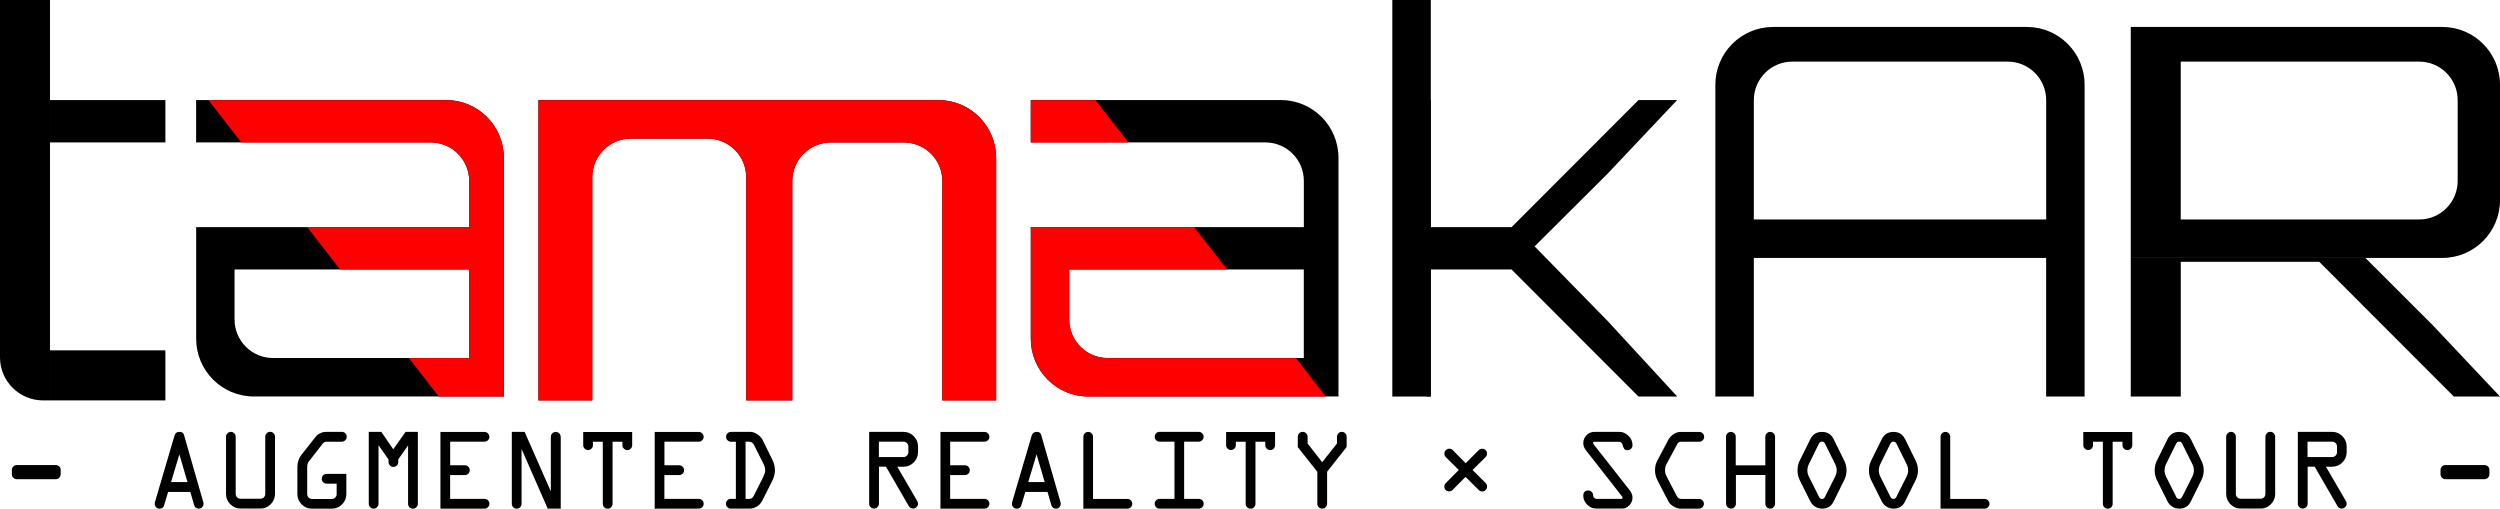 <?xml version="1.0" encoding="UTF-8"?>
<svg id="_レイヤー_2" data-name="レイヤー 2" xmlns="http://www.w3.org/2000/svg" viewBox="0 0 595.28 121.11">
  <defs>
    <style>
      .cls-1 {
        fill: red;
      }
    </style>
  </defs>
  <g id="_レイヤー_1-2" data-name="レイヤー 1">
    <g id="name">
      <path d="m482.63,6.42h-60.44c-7.58,0-13.74,6.16-13.74,13.75v74.25h9.16v-33h69.6v33h9.16V20.17c0-7.59-6.15-13.75-13.74-13.75Zm4.58,45.84h-69.6v-28.42c0-5.06,4.1-9.17,9.16-9.17h51.29c5.06,0,9.16,4.11,9.16,9.17v28.42Z"/>
      <path d="m581.54,6.42h-74.18v55h74.18c7.58,0,13.74-6.16,13.74-13.75v-27.5c0-7.59-6.15-13.75-13.74-13.75Zm3.66,36.67c0,5.06-4.1,9.17-9.16,9.17h-56.78V14.67h56.78c5.06,0,9.16,4.11,9.16,9.17v19.25Z"/>
      <polygon points="595.28 94.42 584.29 94.42 552.24 62.34 519.27 62.34 519.27 94.42 507.36 94.42 507.36 61.42 563.23 61.42 579.25 77.42 595.28 94.42"/>
      <polygon points="399.37 94.42 390.14 94.42 359.92 64.17 340.68 64.17 340.68 94.42 339.77 94.42 339.77 23.83 340.68 23.83 340.68 54.09 359.92 54.09 390.14 23.83 399.34 23.83 382.81 41.33 365.41 58.67 382.81 76.44 399.37 94.42"/>
      <path d="m304.97,23.83h-59.53v10.08h55.86c5.06,0,9.16,4.11,9.16,9.17v11h-65.02v26.58c0,7.59,6.15,13.75,13.74,13.75h59.53v-56.84c0-7.59-6.15-13.75-13.74-13.75Zm5.49,61.42h-46.71c-5.06,0-9.16-4.11-9.16-9.17v-11.92h55.86v21.08Z"/>
      <path d="m106.23,23.83h-59.53v10.08h55.86c5.06,0,9.16,4.11,9.16,9.17v11H46.71v26.58c0,7.59,6.15,13.75,13.74,13.75h59.53v-56.84c0-7.59-6.15-13.75-13.74-13.75Zm5.49,61.42h-46.71c-5.06,0-9.16-4.11-9.16-9.17v-11.92h55.86v21.08Z"/>
      <path d="m237.2,37.59v57.75h-12.82v-52.25c0-5.06-4.1-9.17-9.16-9.17h-17.4c-5.06,0-9.16,4.11-9.16,9.17v52.25h-10.99v-53.17c0-5.06-4.1-9.17-9.16-9.17h-18.32c-5.06,0-9.16,4.11-9.16,9.17v53.17h-12.82V23.83h95.24c7.58,0,13.74,6.16,13.74,13.75Z"/>
      <path d="m0,0h11.91v95.34h-1.67C4.59,95.34,0,90.75,0,85.1V0H0Z"/>
      <rect x="11.91" y="83.42" width="27.47" height="11.92"/>
      <rect x="11.91" y="23.83" width="27.47" height="10.08"/>
      <rect x="331.53" width="9.16" height="94.42"/>
    </g>
  </g>
  <g id="_レイヤー_2-2" data-name="レイヤー 2">
    <g id="name-2" data-name="name">
      <path class="cls-1" d="m260.85,23.84h-15.41v10.08h23.25l-7.84-10.08Zm47.72,61.42h-44.81c-5.06,0-9.16-4.11-9.16-9.17v-11.92h37.59l-7.83-10.08h-38.91v26.58c0,7.59,6.15,13.75,13.73,13.75h56.52l-7.12-9.17Z"/>
      <path class="cls-1" d="m106.23,23.84h-56.59l7.83,10.08h45.1c5.06,0,9.16,4.11,9.16,9.17v11h-38.58l7.83,10.08h30.75v21.08h-14.37l7.12,9.17h15.49v-56.83c0-7.59-6.15-13.75-13.74-13.75Z"/>
      <path class="cls-1" d="m237.19,37.59v57.75h-12.82v-52.25c0-5.06-4.1-9.17-9.16-9.17h-17.4c-5.05,0-9.16,4.11-9.16,9.17v52.25h-10.98v-53.16c0-5.06-4.11-9.17-9.16-9.17h-18.32c-5.06,0-9.16,4.11-9.16,9.17v53.16h-12.83V23.84h95.25c7.58,0,13.73,6.16,13.73,13.75Z"/>
    </g>
  </g>
  <g id="_レイヤー_4" data-name="レイヤー 4">
    <g>
      <path d="m14.45,111.9v1.02c0,.32-.11.6-.34.83s-.5.35-.82.35H3.98c-.32,0-.59-.12-.82-.35s-.34-.51-.34-.83v-1.02c0-.32.11-.59.34-.82.22-.22.5-.34.82-.34h9.32c.29,0,.56.11.8.32.24.22.36.49.36.83Z"/>
      <path d="m36.91,119.5l4.65-15.81c.19-.57.57-.86,1.17-.86s.94.24,1.08.73l4.61,16.05c.04.12.05.23.05.34,0,.32-.11.59-.33.82-.22.22-.47.34-.76.34-.6,0-.99-.28-1.15-.84l-.91-3.13h-5.29l-1.01,3.36c-.03.15-.14.29-.35.42s-.42.2-.66.2c-.34,0-.62-.11-.84-.34-.22-.23-.33-.51-.33-.84,0-.14.02-.28.07-.43Zm5.8-11.32l-1.98,6.61h3.91l-1.93-6.61Z"/>
      <path d="m53.82,117.64v-13.63c0-.32.11-.6.34-.83.23-.23.5-.35.81-.35s.58.12.81.34c.23.23.34.5.34.81v13.65c0,.3.11.57.34.79.23.23.5.34.81.34h4.73c.32,0,.59-.11.82-.33.22-.22.34-.49.34-.8v-13.63c0-.33.11-.61.34-.84.22-.23.5-.34.82-.34s.59.12.82.34c.22.23.34.51.34.84v13.6c0,.95-.34,1.77-1.02,2.46s-1.5,1.03-2.44,1.03h-4.73c-.95,0-1.77-.34-2.45-1.02-.68-.68-1.02-1.49-1.02-2.45Z"/>
      <path d="m77.56,102.83h3.84c.32,0,.59.11.82.34s.34.5.34.82c0,.34-.12.62-.37.85s-.51.34-.79.34h-3.66c-.36,0-.67.16-.94.5l-3.24,4.17c-.27.33-.41.79-.41,1.38v6.4c0,.33.11.61.34.84.22.23.5.34.82.34h4.7c.31,0,.58-.12.81-.34.23-.23.34-.5.34-.81v-2.5h-2.39c-.33,0-.6-.11-.83-.34-.22-.22-.33-.5-.33-.82s.11-.59.33-.82c.22-.22.5-.34.83-.34h4.7v4.81c0,.95-.34,1.77-1.02,2.45-.68.68-1.49,1.02-2.45,1.02h-4.7c-.96,0-1.79-.34-2.47-1.02-.68-.68-1.02-1.49-1.02-2.45v-6.39c0-1.15.31-2.11.92-2.9l3.41-4.33c.25-.33.59-.61,1.04-.84.44-.23.91-.34,1.38-.34Z"/>
      <path d="m92.52,110.01v-.59l-2.39-3.41v13.94c0,.32-.11.59-.34.82-.23.22-.5.34-.82.34s-.59-.11-.82-.34c-.23-.23-.34-.5-.34-.81v-17.12h2.99l2.84,4.14,2.93-4.14h2.93v17.12c0,.32-.12.59-.35.82s-.51.34-.83.34-.58-.11-.81-.34c-.23-.23-.34-.5-.34-.81v-13.89l-2.34,3.3v.65c0,.31-.11.58-.34.81-.23.23-.5.34-.81.34s-.59-.11-.82-.34-.34-.5-.34-.81Z"/>
      <path d="m115.36,105.17h-8.17v5.62h3.52c.31,0,.58.11.81.34.23.23.34.5.34.81,0,.33-.11.61-.34.84-.22.23-.5.34-.82.34h-3.52v5.67h8.2c.31,0,.58.11.81.34.23.23.34.5.34.82s-.12.59-.35.82c-.23.22-.51.34-.83.34h-10.48v-18.27h10.48c.32,0,.6.12.83.35.23.23.35.51.35.83s-.12.58-.35.81c-.23.23-.51.34-.83.34Z"/>
      <path d="m133.52,104.02v17.09h-3.1l-6.23-14.19v13.04c0,.32-.11.59-.34.82s-.5.34-.82.34-.59-.11-.82-.34-.34-.5-.34-.82v-17.12h3.05l6.24,14.16v-12.98c0-.32.12-.6.35-.83.23-.23.51-.35.83-.35s.59.12.82.34c.22.23.34.51.34.84Z"/>
      <path d="m138.87,105.98v-3.12h11.66v3.15c0,.32-.11.59-.34.82s-.5.34-.81.34-.6-.12-.83-.34c-.23-.23-.35-.5-.35-.81v-.84h-2.34v14.78c0,.32-.11.59-.34.82-.23.22-.5.34-.81.34-.33,0-.61-.11-.84-.34s-.34-.5-.34-.82v-14.78h-2.34v.81c0,.32-.11.59-.34.82-.22.23-.5.34-.82.34s-.59-.11-.82-.34c-.22-.22-.34-.5-.34-.82Z"/>
      <path d="m166.38,105.17h-8.17v5.62h3.52c.31,0,.58.11.81.34.23.23.34.5.34.81,0,.33-.11.61-.34.84-.22.23-.5.34-.82.34h-3.52v5.67h8.2c.31,0,.58.11.81.34.23.23.34.5.34.82s-.12.59-.35.82c-.23.22-.51.34-.83.34h-10.48v-18.27h10.48c.32,0,.6.12.83.35.23.23.35.51.35.83s-.12.58-.35.81c-.23.23-.51.34-.83.34Z"/>
      <path d="m174.04,102.83h4.57c.6,0,1.18.2,1.74.58.56.38.98.83,1.24,1.36l2.28,4.62c.43.83.65,1.71.65,2.61,0,.84-.23,1.71-.69,2.6l-2.3,4.57c-.29.59-.71,1.06-1.27,1.41-.55.35-1.16.53-1.84.53h-4.41c-.32,0-.59-.11-.82-.34-.23-.23-.34-.5-.34-.81s.11-.6.34-.83c.22-.23.5-.35.82-.35h1.21v-13.6h-1.18c-.32,0-.59-.12-.82-.35-.22-.23-.34-.51-.34-.83s.11-.58.34-.81c.22-.23.5-.34.82-.34Zm3.49,2.34v13.63h.81c.51,0,.9-.25,1.15-.76l2.28-4.54c.28-.6.43-1.09.43-1.5,0-.5-.12-.98-.34-1.43l-2.36-4.7c-.25-.47-.65-.7-1.21-.7h-.76Z"/>
      <path d="m206.96,119.95v-17.12h8.17c.94,0,1.76.34,2.44,1.03.68.69,1.02,1.51,1.02,2.46v1.32c0,.96-.34,1.79-1.02,2.47-.68.68-1.49,1.02-2.45,1.02h-1.47l4.72,8.11c.15.24.22.48.22.71,0,.31-.12.58-.36.8-.24.22-.51.34-.81.34-.46,0-.81-.2-1.05-.62l-5.41-9.35h-1.67v8.81c0,.32-.12.59-.35.82s-.51.34-.83.34-.59-.11-.82-.34c-.23-.22-.34-.5-.34-.82Zm2.31-11.12h5.86c.32,0,.59-.11.82-.34.22-.22.34-.5.34-.82v-1.35c0-.32-.11-.59-.34-.82-.23-.22-.5-.34-.82-.34h-5.86v3.66Z"/>
      <path d="m234.42,105.17h-8.17v5.62h3.52c.31,0,.58.11.81.34.23.23.34.5.34.81,0,.33-.11.61-.34.84-.22.23-.5.34-.82.34h-3.52v5.67h8.2c.31,0,.58.11.81.34.23.23.34.5.34.82s-.12.59-.35.82c-.23.22-.51.34-.83.34h-10.48v-18.27h10.48c.32,0,.6.12.83.35.23.23.35.51.35.83s-.12.58-.35.81c-.23.23-.51.34-.83.34Z"/>
      <path d="m241.02,119.5l4.65-15.81c.19-.57.57-.86,1.17-.86s.94.24,1.08.73l4.61,16.05c.04.12.05.23.05.34,0,.32-.11.59-.33.82-.22.22-.47.34-.76.34-.6,0-.99-.28-1.15-.84l-.91-3.13h-5.29l-1.01,3.36c-.03.15-.14.29-.35.42s-.42.2-.66.2c-.34,0-.62-.11-.84-.34-.22-.23-.33-.51-.33-.84,0-.14.02-.28.07-.43Zm5.8-11.32l-1.98,6.61h3.91l-1.93-6.61Z"/>
      <path d="m257.96,121.11v-17.12c0-.31.11-.58.34-.81.23-.23.5-.34.81-.34s.58.12.81.34c.23.23.34.5.34.81v14.81h8.17c.32,0,.6.11.83.34.23.23.35.5.35.82s-.12.59-.35.82c-.23.22-.51.34-.83.34h-10.48Z"/>
      <path d="m276.1,102.83h9.35c.3,0,.57.12.8.34.23.23.35.5.35.81s-.11.6-.34.83c-.23.23-.5.35-.81.35h-3.49v13.63h3.49c.32,0,.59.11.82.34.22.23.34.5.34.82s-.11.59-.34.82-.5.34-.81.34h-9.35c-.32,0-.59-.11-.82-.34s-.34-.5-.34-.82.11-.59.34-.82c.22-.22.5-.34.82-.34h3.55v-13.63h-3.55c-.32,0-.59-.11-.82-.34s-.34-.5-.34-.81c0-.33.11-.61.34-.84.22-.23.5-.34.82-.34Z"/>
      <path d="m291.95,105.98v-3.12h11.66v3.15c0,.32-.12.59-.34.82s-.5.34-.81.34-.6-.12-.83-.34c-.23-.23-.35-.5-.35-.81v-.84h-2.34v14.78c0,.32-.11.59-.34.82s-.5.34-.81.34c-.33,0-.61-.11-.84-.34s-.34-.5-.34-.82v-14.78h-2.34v.81c0,.32-.11.59-.34.82-.22.23-.5.34-.82.34s-.59-.11-.82-.34c-.22-.22-.34-.5-.34-.82Z"/>
      <path d="m316,112.34v7.61c0,.32-.12.59-.34.82-.23.22-.5.34-.81.34-.33,0-.61-.11-.84-.34-.23-.22-.34-.5-.34-.82v-7.61l-4.65-5.88v-2.45c0-.33.11-.61.34-.84.22-.23.5-.34.82-.34s.6.12.83.35c.23.24.35.51.35.84v1.59l3.47,4.45,3.52-4.45v-1.6c0-.32.12-.6.34-.83.23-.23.5-.35.81-.35s.57.11.8.32c.23.22.35.5.35.86v2.42l-4.65,5.9Z"/>
      <path d="m350.63,111.9l3.11,3.11c.24.22.36.5.36.83,0,.31-.12.59-.35.83-.23.24-.51.36-.82.36s-.6-.12-.83-.36l-3.14-3.12-3.09,3.12c-.23.22-.5.33-.82.33s-.6-.11-.82-.34c-.22-.23-.32-.5-.32-.81s.11-.58.33-.8l3.11-3.14-3.11-3.09c-.21-.22-.32-.48-.32-.78,0-.33.12-.61.35-.85.23-.23.51-.35.83-.35s.59.11.8.32l3.09,3.14,3.11-3.11c.23-.23.51-.34.84-.34s.59.11.81.34c.22.23.33.49.33.8,0,.33-.11.61-.34.84l-3.11,3.09Z"/>
      <path d="m379.63,102.83h6.02c.73,0,1.43.31,2.09.93.66.62.98,1.37.98,2.25,0,.33-.12.61-.35.84-.23.23-.49.34-.78.34-.39,0-.66-.09-.81-.27-.15-.18-.29-.51-.42-1-.13-.49-.43-.73-.89-.73h-5.72c-.28,0-.41.09-.41.27,0,.11.05.24.17.39l8.59,10.95c.41.53.62,1.1.62,1.7,0,.69-.25,1.29-.75,1.81-.5.52-1.06.78-1.67.78h-6.23c-.82,0-1.54-.31-2.15-.94-.61-.63-.92-1.32-.92-2.07,0-.86.4-1.29,1.21-1.29.31,0,.58.11.8.34s.33.49.33.79c0,.25.08.45.25.62.17.17.38.25.64.25h5.75c.25,0,.37-.1.37-.29,0-.09-.05-.21-.17-.36l-8.57-10.95c-.41-.52-.61-1.09-.61-1.7,0-.71.26-1.34.77-1.86s1.13-.79,1.86-.79Z"/>
      <path d="m400.37,118.8h4.17c.32,0,.6.11.83.34.23.23.35.5.35.82s-.12.59-.35.82c-.23.22-.51.34-.83.34h-4.32c-.55,0-1.12-.17-1.71-.52-.59-.35-1-.74-1.22-1.17l-2.67-5.16c-.36-.74-.54-1.5-.54-2.28,0-.86.17-1.61.51-2.24l2.7-5.1c.26-.48.66-.9,1.2-1.26.54-.36,1.06-.54,1.57-.54h4.56c.32,0,.59.12.82.34.22.23.34.5.34.81s-.11.6-.34.83c-.22.23-.5.35-.82.35h-4.4c-.37,0-.67.22-.89.65l-2.56,4.78c-.2.38-.3.82-.3,1.33,0,.54.11,1.02.33,1.43l2.45,4.7c.23.49.6.73,1.13.73Z"/>
      <path d="m410.99,119.95v-15.96c0-.31.11-.58.34-.81.22-.23.5-.34.82-.34s.58.12.81.34c.23.23.34.5.34.81v6.81h7.04v-6.81c0-.31.11-.58.34-.81.22-.23.5-.34.82-.34s.59.12.82.34c.22.23.34.51.34.84v15.94c0,.31-.12.58-.35.81-.23.23-.5.34-.8.34-.33,0-.61-.11-.83-.34s-.33-.5-.33-.82v-6.85h-7.01v6.85c0,.31-.12.58-.35.81s-.51.34-.83.34-.58-.11-.81-.34c-.23-.22-.34-.5-.34-.82Z"/>
      <path d="m436.6,104.53l2.54,5.18c.36.71.54,1.47.54,2.3s-.18,1.57-.54,2.28l-2.54,5.13c-.54,1.13-1.46,1.69-2.75,1.69-.61,0-1.17-.16-1.66-.48-.49-.32-.86-.72-1.11-1.21l-2.56-5.13c-.34-.67-.51-1.43-.51-2.28s.17-1.62.51-2.3l2.56-5.18c.58-1.13,1.5-1.69,2.76-1.69s2.2.56,2.75,1.69Zm-3.52,1.16l-2.39,4.87c-.22.49-.33.96-.33,1.43,0,.5.11.99.33,1.44l2.46,4.92c.13.3.36.45.7.45.29,0,.52-.15.67-.45l2.48-4.92c.23-.49.34-.97.34-1.44,0-.5-.12-.98-.34-1.43l-2.42-4.87c-.16-.36-.4-.54-.73-.54s-.59.18-.77.54Z"/>
      <path d="m453.61,104.53l2.54,5.18c.36.71.54,1.47.54,2.3s-.18,1.57-.54,2.28l-2.54,5.13c-.54,1.13-1.46,1.69-2.75,1.69-.61,0-1.17-.16-1.66-.48-.49-.32-.86-.72-1.11-1.21l-2.56-5.13c-.34-.67-.51-1.43-.51-2.28s.17-1.62.51-2.3l2.56-5.18c.58-1.13,1.5-1.69,2.76-1.69s2.2.56,2.75,1.69Zm-3.52,1.16l-2.39,4.87c-.22.49-.33.96-.33,1.43,0,.5.11.99.33,1.44l2.46,4.92c.13.3.36.45.7.45.29,0,.52-.15.67-.45l2.48-4.92c.23-.49.34-.97.34-1.44,0-.5-.12-.98-.34-1.43l-2.42-4.87c-.16-.36-.4-.54-.73-.54s-.59.18-.77.54Z"/>
      <path d="m462.07,121.11v-17.12c0-.31.11-.58.34-.81s.5-.34.81-.34.58.12.81.34c.23.23.34.5.34.81v14.81h8.17c.32,0,.6.11.83.34.23.23.35.5.35.82s-.12.59-.35.82c-.23.22-.51.34-.83.34h-10.48Z"/>
      <path d="m496.06,105.98v-3.12h11.66v3.15c0,.32-.12.59-.34.82-.23.22-.5.34-.81.34s-.6-.12-.83-.34c-.23-.23-.35-.5-.35-.81v-.84h-2.34v14.78c0,.32-.11.59-.34.82-.23.22-.5.34-.81.34-.33,0-.61-.11-.84-.34-.23-.22-.34-.5-.34-.82v-14.78h-2.34v.81c0,.32-.11.59-.34.82-.22.23-.5.34-.82.34s-.59-.11-.82-.34c-.22-.22-.34-.5-.34-.82Z"/>
      <path d="m521.65,104.53l2.54,5.18c.36.71.54,1.47.54,2.3s-.18,1.57-.54,2.28l-2.54,5.13c-.54,1.13-1.46,1.69-2.75,1.69-.61,0-1.17-.16-1.66-.48-.49-.32-.86-.72-1.11-1.21l-2.56-5.13c-.34-.67-.51-1.43-.51-2.28s.17-1.62.51-2.3l2.56-5.18c.58-1.13,1.5-1.69,2.76-1.69s2.2.56,2.75,1.69Zm-3.52,1.16l-2.39,4.87c-.22.49-.33.96-.33,1.43,0,.5.11.99.33,1.44l2.46,4.92c.13.3.36.45.7.45.29,0,.52-.15.67-.45l2.48-4.92c.23-.49.34-.97.34-1.44,0-.5-.12-.98-.34-1.43l-2.42-4.87c-.16-.36-.4-.54-.73-.54s-.59.18-.77.54Z"/>
      <path d="m530.08,117.64v-13.63c0-.32.12-.6.34-.83.23-.23.5-.35.81-.35s.58.12.81.34c.23.23.34.5.34.81v13.65c0,.3.11.57.34.79.23.23.5.34.81.34h4.73c.32,0,.59-.11.82-.33.22-.22.34-.49.34-.8v-13.63c0-.33.11-.61.34-.84.22-.23.5-.34.82-.34s.59.12.82.34c.22.23.34.51.34.84v13.6c0,.95-.34,1.77-1.02,2.46-.68.69-1.5,1.03-2.44,1.03h-4.73c-.95,0-1.77-.34-2.45-1.02-.68-.68-1.02-1.49-1.02-2.45Z"/>
      <path d="m547.14,119.95v-17.12h8.17c.94,0,1.76.34,2.44,1.03.68.69,1.02,1.51,1.02,2.46v1.32c0,.96-.34,1.79-1.02,2.47-.68.68-1.49,1.02-2.45,1.02h-1.47l4.72,8.11c.15.24.22.48.22.71,0,.31-.12.58-.36.8-.24.22-.51.34-.81.34-.46,0-.81-.2-1.04-.62l-5.41-9.35h-1.67v8.81c0,.32-.12.59-.35.82-.23.22-.51.34-.83.34s-.59-.11-.82-.34-.34-.5-.34-.82Zm2.31-11.12h5.86c.32,0,.59-.11.82-.34s.34-.5.34-.82v-1.35c0-.32-.11-.59-.34-.82s-.5-.34-.82-.34h-5.86v3.66Z"/>
      <path d="m592.76,111.9v1.02c0,.32-.11.6-.34.83-.23.23-.5.35-.82.35h-9.32c-.32,0-.59-.12-.82-.35-.23-.23-.34-.51-.34-.83v-1.02c0-.32.11-.59.34-.82s.5-.34.82-.34h9.32c.29,0,.56.11.8.32.24.22.36.49.36.83Z"/>
    </g>
  </g>
</svg>